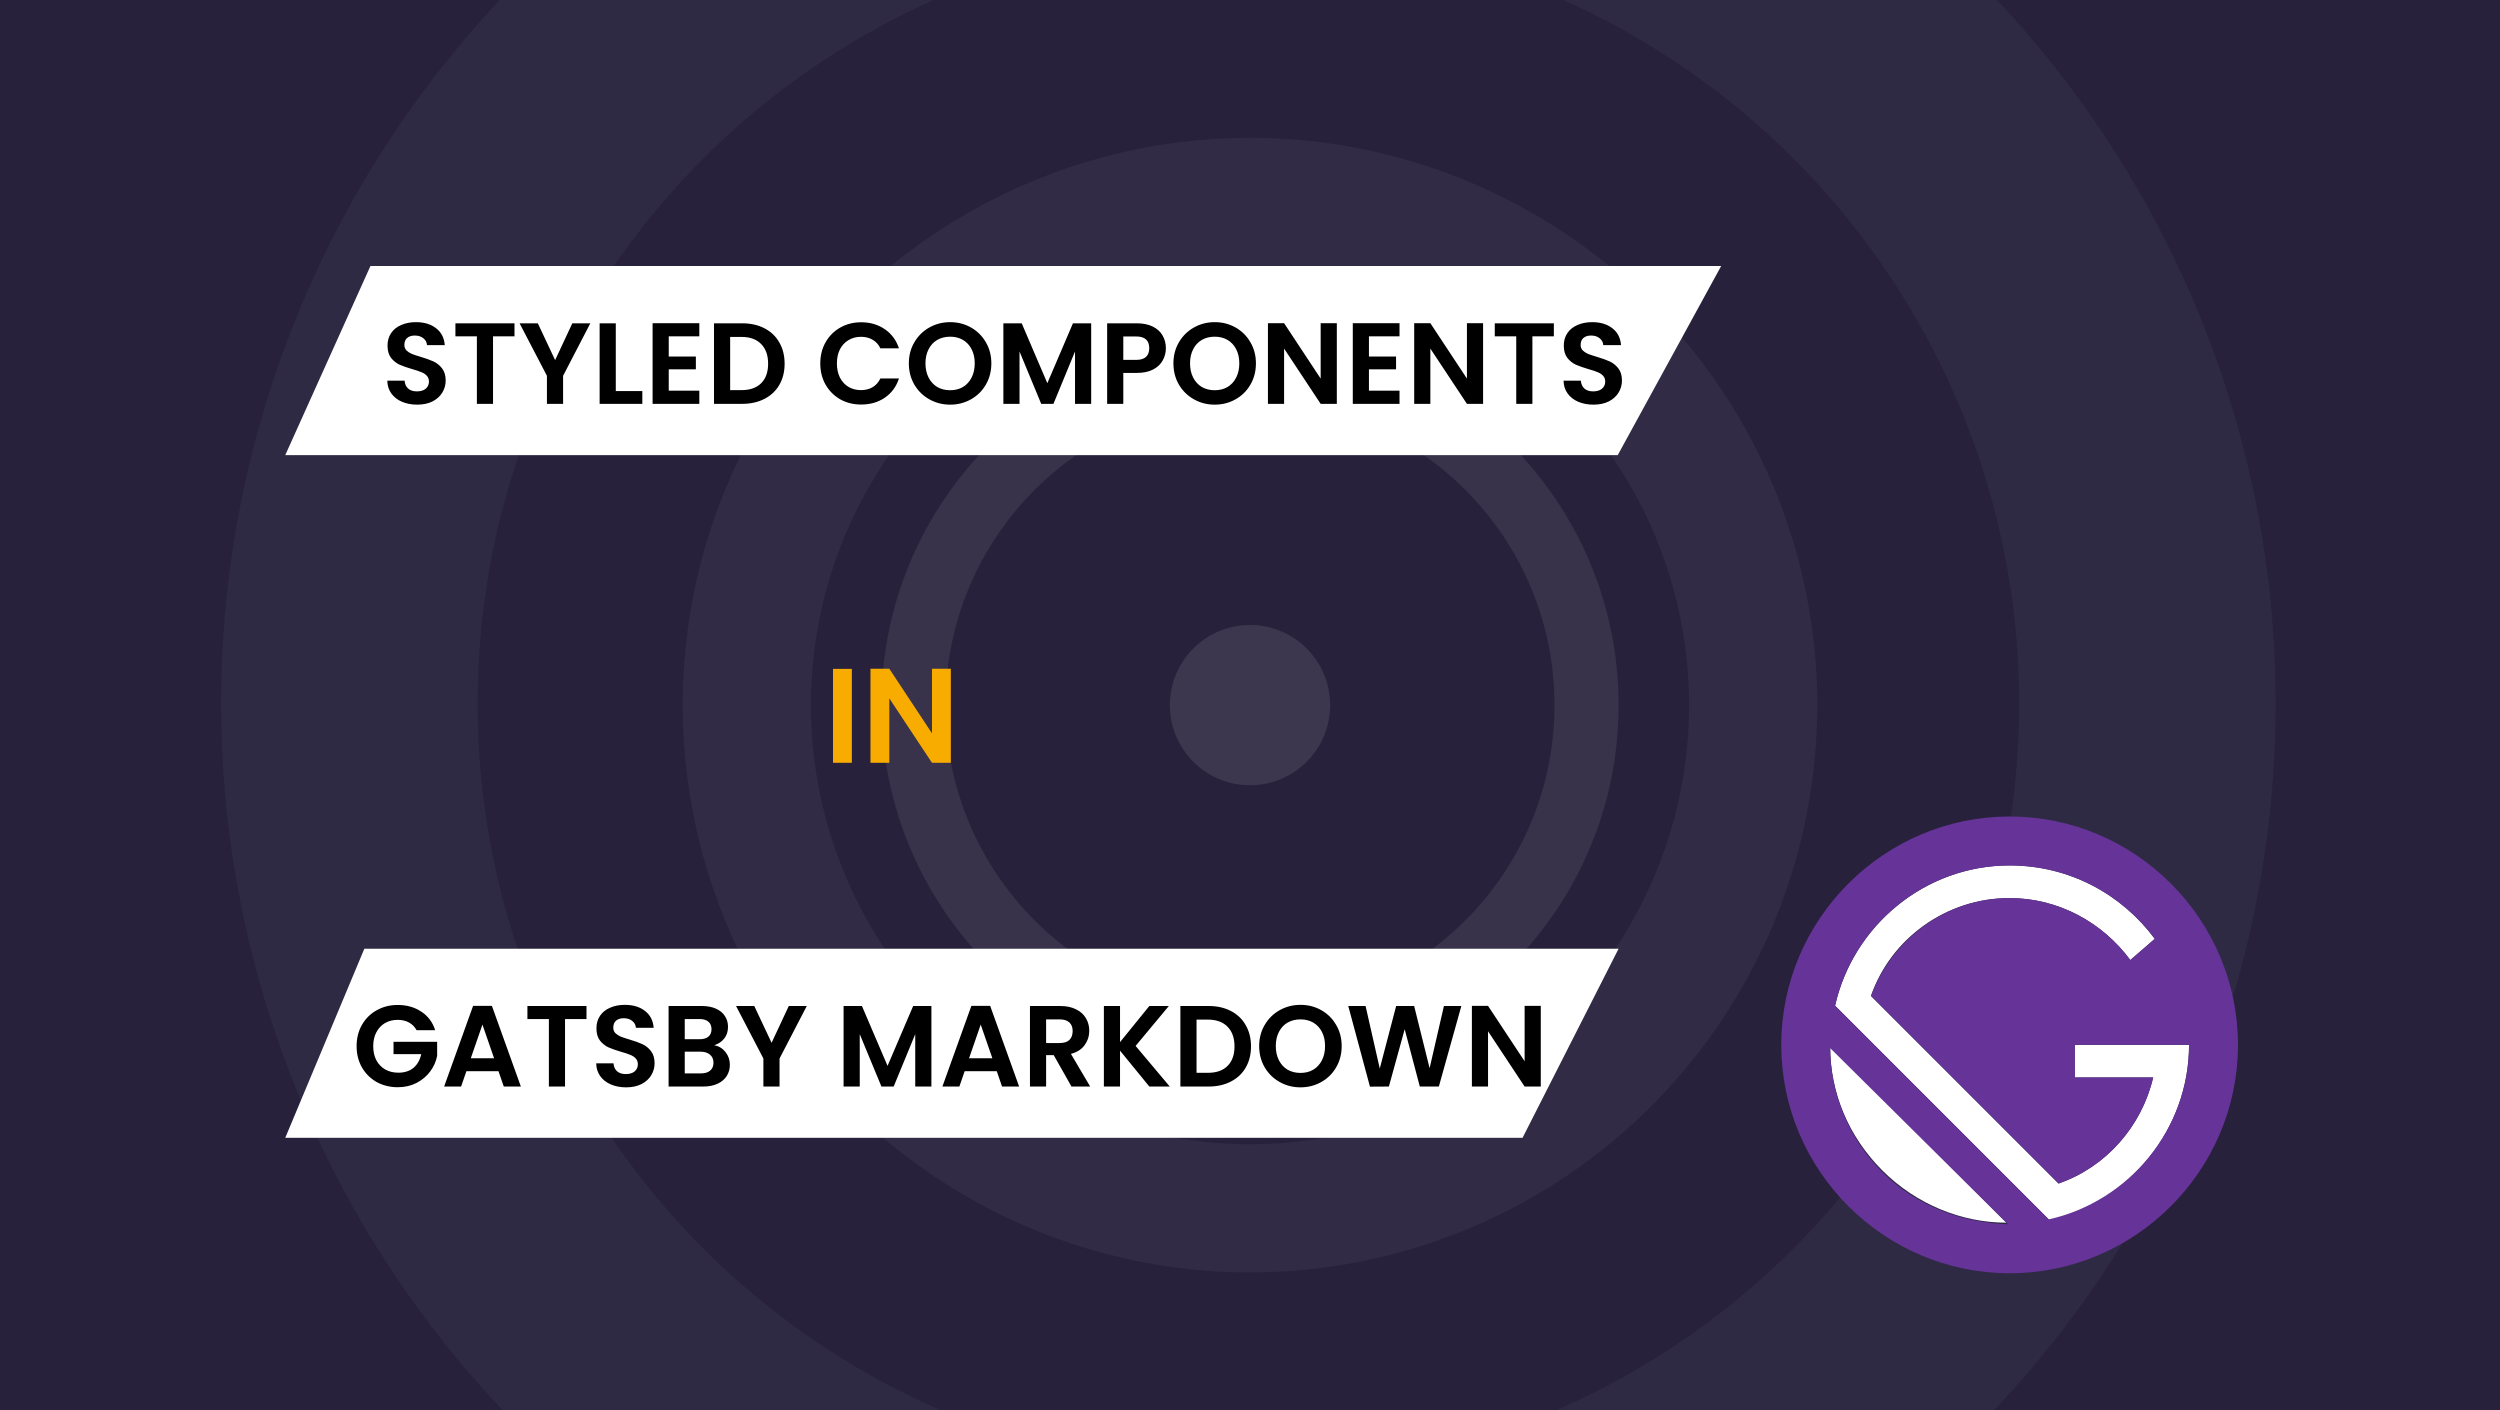 <svg width="780" height="440" viewBox="0 0 780 440" fill="none" xmlns="http://www.w3.org/2000/svg">
<rect x="0" y="0" width="780" height="440" fill="#808080" stroke="none"/>
<g clip-path="url(#clip0)">
<rect width="780" height="440" fill="#27213C"/>
<circle cx="390" cy="220" r="157" stroke="white" stroke-opacity="0.05" stroke-width="40"/>
<circle cx="389.5" cy="219.5" r="280.5" stroke="white" stroke-opacity="0.04" stroke-width="80"/>
<circle cx="390" cy="220" r="105" stroke="white" stroke-opacity="0.08" stroke-width="20"/>
<circle cx="390" cy="220" r="25" fill="white" fill-opacity="0.1"/>
<path d="M682.982 326H647.357V336.179H671.786C668.223 351.446 657.027 364.17 642.268 369.259L583.741 310.732C589.848 292.92 607.152 280.196 627 280.196C642.268 280.196 656.009 287.83 664.661 299.536L672.295 292.92C662.116 279.179 645.83 270.018 627 270.018C600.536 270.018 578.143 288.848 572.545 313.786L639.723 380.964C664.152 374.857 682.982 352.464 682.982 326ZM571.018 326.509C571.018 340.759 576.616 354.5 587.304 365.188C597.991 375.875 612.241 381.473 625.982 381.473L571.018 326.509Z" fill="white"/>
<path d="M627 254.75C587.813 254.75 555.75 286.813 555.75 326C555.75 365.188 587.813 397.25 627 397.25C666.188 397.25 698.25 365.188 698.25 326C698.25 286.813 666.188 254.75 627 254.75ZM587.304 365.696C576.616 355.009 571.018 340.759 571.018 327.018L626.491 381.982C612.241 381.473 597.991 376.384 587.304 365.696ZM639.214 380.455L572.545 313.786C578.143 288.848 600.536 270.018 627 270.018C645.83 270.018 662.116 279.179 672.295 292.92L664.661 299.536C656.009 287.83 642.268 280.196 627 280.196C607.152 280.196 590.357 292.92 583.741 310.732L642.268 369.259C657.027 364.17 668.223 351.446 671.786 336.179H647.357V326H682.982C682.982 352.464 664.152 374.857 639.214 380.455Z" fill="#663399"/>
<path d="M115.576 83H537L504.729 142H89L115.576 83Z" fill="white"/>
<path d="M130.16 126.252C128.408 126.252 126.824 125.952 125.408 125.352C124.016 124.752 122.912 123.888 122.096 122.76C121.28 121.632 120.86 120.3 120.836 118.764H126.236C126.308 119.796 126.668 120.612 127.316 121.212C127.988 121.812 128.9 122.112 130.052 122.112C131.228 122.112 132.152 121.836 132.824 121.284C133.496 120.708 133.832 119.964 133.832 119.052C133.832 118.308 133.604 117.696 133.148 117.216C132.692 116.736 132.116 116.364 131.42 116.1C130.748 115.812 129.812 115.5 128.612 115.164C126.98 114.684 125.648 114.216 124.616 113.76C123.608 113.28 122.732 112.572 121.988 111.636C121.268 110.676 120.908 109.404 120.908 107.82C120.908 106.332 121.28 105.036 122.024 103.932C122.768 102.828 123.812 101.988 125.156 101.412C126.5 100.812 128.036 100.512 129.764 100.512C132.356 100.512 134.456 101.148 136.064 102.42C137.696 103.668 138.596 105.42 138.764 107.676H133.22C133.172 106.812 132.8 106.104 132.104 105.552C131.432 104.976 130.532 104.688 129.404 104.688C128.42 104.688 127.628 104.94 127.028 105.444C126.452 105.948 126.164 106.68 126.164 107.64C126.164 108.312 126.38 108.876 126.812 109.332C127.268 109.764 127.82 110.124 128.468 110.412C129.14 110.676 130.076 110.988 131.276 111.348C132.908 111.828 134.24 112.308 135.272 112.788C136.304 113.268 137.192 113.988 137.936 114.948C138.68 115.908 139.052 117.168 139.052 118.728C139.052 120.072 138.704 121.32 138.008 122.472C137.312 123.624 136.292 124.548 134.948 125.244C133.604 125.916 132.008 126.252 130.16 126.252ZM160.522 100.872V104.94H153.826V126H148.786V104.94H142.09V100.872H160.522ZM184.179 100.872L175.683 117.252V126H170.643V117.252L162.111 100.872H167.799L173.199 112.356L178.563 100.872H184.179ZM192.126 122.004H200.406V126H187.086V100.872H192.126V122.004ZM208.649 104.94V111.24H217.109V115.236H208.649V121.896H218.189V126H203.609V100.836H218.189V104.94H208.649ZM231.553 100.872C234.193 100.872 236.509 101.388 238.501 102.42C240.517 103.452 242.065 104.928 243.145 106.848C244.249 108.744 244.801 110.952 244.801 113.472C244.801 115.992 244.249 118.2 243.145 120.096C242.065 121.968 240.517 123.42 238.501 124.452C236.509 125.484 234.193 126 231.553 126H222.769V100.872H231.553ZM231.373 121.716C234.013 121.716 236.053 120.996 237.493 119.556C238.933 118.116 239.653 116.088 239.653 113.472C239.653 110.856 238.933 108.816 237.493 107.352C236.053 105.864 234.013 105.12 231.373 105.12H227.809V121.716H231.373ZM255.928 113.4C255.928 110.928 256.48 108.72 257.584 106.776C258.712 104.808 260.236 103.284 262.156 102.204C264.1 101.1 266.272 100.548 268.672 100.548C271.48 100.548 273.94 101.268 276.052 102.708C278.164 104.148 279.64 106.14 280.48 108.684H274.684C274.108 107.484 273.292 106.584 272.236 105.984C271.204 105.384 270.004 105.084 268.636 105.084C267.172 105.084 265.864 105.432 264.712 106.128C263.584 106.8 262.696 107.76 262.048 109.008C261.424 110.256 261.112 111.72 261.112 113.4C261.112 115.056 261.424 116.52 262.048 117.792C262.696 119.04 263.584 120.012 264.712 120.708C265.864 121.38 267.172 121.716 268.636 121.716C270.004 121.716 271.204 121.416 272.236 120.816C273.292 120.192 274.108 119.28 274.684 118.08H280.48C279.64 120.648 278.164 122.652 276.052 124.092C273.964 125.508 271.504 126.216 268.672 126.216C266.272 126.216 264.1 125.676 262.156 124.596C260.236 123.492 258.712 121.968 257.584 120.024C256.48 118.08 255.928 115.872 255.928 113.4ZM296.449 126.252C294.097 126.252 291.937 125.7 289.969 124.596C288.001 123.492 286.441 121.968 285.289 120.024C284.137 118.056 283.561 115.836 283.561 113.364C283.561 110.916 284.137 108.72 285.289 106.776C286.441 104.808 288.001 103.272 289.969 102.168C291.937 101.064 294.097 100.512 296.449 100.512C298.825 100.512 300.985 101.064 302.929 102.168C304.897 103.272 306.445 104.808 307.573 106.776C308.725 108.72 309.301 110.916 309.301 113.364C309.301 115.836 308.725 118.056 307.573 120.024C306.445 121.968 304.897 123.492 302.929 124.596C300.961 125.7 298.801 126.252 296.449 126.252ZM296.449 121.752C297.961 121.752 299.293 121.416 300.445 120.744C301.597 120.048 302.497 119.064 303.145 117.792C303.793 116.52 304.117 115.044 304.117 113.364C304.117 111.684 303.793 110.22 303.145 108.972C302.497 107.7 301.597 106.728 300.445 106.056C299.293 105.384 297.961 105.048 296.449 105.048C294.937 105.048 293.593 105.384 292.417 106.056C291.265 106.728 290.365 107.7 289.717 108.972C289.069 110.22 288.745 111.684 288.745 113.364C288.745 115.044 289.069 116.52 289.717 117.792C290.365 119.064 291.265 120.048 292.417 120.744C293.593 121.416 294.937 121.752 296.449 121.752ZM340.446 100.872V126H335.406V109.656L328.674 126H324.858L318.09 109.656V126H313.05V100.872H318.774L326.766 119.556L334.758 100.872H340.446ZM363.753 108.648C363.753 109.992 363.429 111.252 362.781 112.428C362.157 113.604 361.161 114.552 359.793 115.272C358.449 115.992 356.745 116.352 354.681 116.352H350.469V126H345.429V100.872H354.681C356.625 100.872 358.281 101.208 359.649 101.88C361.017 102.552 362.037 103.476 362.709 104.652C363.405 105.828 363.753 107.16 363.753 108.648ZM354.465 112.284C355.857 112.284 356.889 111.972 357.561 111.348C358.233 110.7 358.569 109.8 358.569 108.648C358.569 106.2 357.201 104.976 354.465 104.976H350.469V112.284H354.465ZM378.996 126.252C376.644 126.252 374.484 125.7 372.516 124.596C370.548 123.492 368.988 121.968 367.836 120.024C366.684 118.056 366.108 115.836 366.108 113.364C366.108 110.916 366.684 108.72 367.836 106.776C368.988 104.808 370.548 103.272 372.516 102.168C374.484 101.064 376.644 100.512 378.996 100.512C381.372 100.512 383.532 101.064 385.476 102.168C387.444 103.272 388.992 104.808 390.12 106.776C391.272 108.72 391.848 110.916 391.848 113.364C391.848 115.836 391.272 118.056 390.12 120.024C388.992 121.968 387.444 123.492 385.476 124.596C383.508 125.7 381.348 126.252 378.996 126.252ZM378.996 121.752C380.508 121.752 381.84 121.416 382.992 120.744C384.144 120.048 385.044 119.064 385.692 117.792C386.34 116.52 386.664 115.044 386.664 113.364C386.664 111.684 386.34 110.22 385.692 108.972C385.044 107.7 384.144 106.728 382.992 106.056C381.84 105.384 380.508 105.048 378.996 105.048C377.484 105.048 376.14 105.384 374.964 106.056C373.812 106.728 372.912 107.7 372.264 108.972C371.616 110.22 371.292 111.684 371.292 113.364C371.292 115.044 371.616 116.52 372.264 117.792C372.912 119.064 373.812 120.048 374.964 120.744C376.14 121.416 377.484 121.752 378.996 121.752ZM417.089 126H412.049L400.637 108.756V126H395.597V100.836H400.637L412.049 118.116V100.836H417.089V126ZM427.11 104.94V111.24H435.57V115.236H427.11V121.896H436.65V126H422.07V100.836H436.65V104.94H427.11ZM462.722 126H457.682L446.27 108.756V126H441.23V100.836H446.27L457.682 118.116V100.836H462.722V126ZM484.803 100.872V104.94H478.107V126H473.067V104.94H466.371V100.872H484.803ZM497.156 126.252C495.404 126.252 493.82 125.952 492.404 125.352C491.012 124.752 489.908 123.888 489.092 122.76C488.276 121.632 487.856 120.3 487.832 118.764H493.232C493.304 119.796 493.664 120.612 494.312 121.212C494.984 121.812 495.896 122.112 497.048 122.112C498.224 122.112 499.148 121.836 499.82 121.284C500.492 120.708 500.828 119.964 500.828 119.052C500.828 118.308 500.6 117.696 500.144 117.216C499.688 116.736 499.112 116.364 498.416 116.1C497.744 115.812 496.808 115.5 495.608 115.164C493.976 114.684 492.644 114.216 491.612 113.76C490.604 113.28 489.728 112.572 488.984 111.636C488.264 110.676 487.904 109.404 487.904 107.82C487.904 106.332 488.276 105.036 489.02 103.932C489.764 102.828 490.808 101.988 492.152 101.412C493.496 100.812 495.032 100.512 496.76 100.512C499.352 100.512 501.452 101.148 503.06 102.42C504.692 103.668 505.592 105.42 505.76 107.676H500.216C500.168 106.812 499.796 106.104 499.1 105.552C498.428 104.976 497.528 104.688 496.4 104.688C495.416 104.688 494.624 104.94 494.024 105.444C493.448 105.948 493.16 106.68 493.16 107.64C493.16 108.312 493.376 108.876 493.808 109.332C494.264 109.764 494.816 110.124 495.464 110.412C496.136 110.676 497.072 110.988 498.272 111.348C499.904 111.828 501.236 112.308 502.268 112.788C503.3 113.268 504.188 113.988 504.932 114.948C505.676 115.908 506.048 117.168 506.048 118.728C506.048 120.072 505.7 121.32 505.004 122.472C504.308 123.624 503.288 124.548 501.944 125.244C500.6 125.916 499.004 126.252 497.156 126.252Z" fill="black"/>
<path d="M265.778 208.684V238H259.898V208.684H265.778ZM296.661 238H290.781L277.467 217.882V238H271.587V208.642H277.467L290.781 228.802V208.642H296.661V238Z" fill="#F9AC00"/>
<path d="M113.678 296H505L475.034 355H89L113.678 296Z" fill="white"/>
<path d="M129.98 321.432C129.404 320.376 128.612 319.572 127.604 319.02C126.596 318.468 125.42 318.192 124.076 318.192C122.588 318.192 121.268 318.528 120.116 319.2C118.964 319.872 118.064 320.832 117.416 322.08C116.768 323.328 116.444 324.768 116.444 326.4C116.444 328.08 116.768 329.544 117.416 330.792C118.088 332.04 119.012 333 120.188 333.672C121.364 334.344 122.732 334.68 124.292 334.68C126.212 334.68 127.784 334.176 129.008 333.168C130.232 332.136 131.036 330.708 131.42 328.884H122.78V325.032H136.388V329.424C136.052 331.176 135.332 332.796 134.228 334.284C133.124 335.772 131.696 336.972 129.944 337.884C128.216 338.772 126.272 339.216 124.112 339.216C121.688 339.216 119.492 338.676 117.524 337.596C115.58 336.492 114.044 334.968 112.916 333.024C111.812 331.08 111.26 328.872 111.26 326.4C111.26 323.928 111.812 321.72 112.916 319.776C114.044 317.808 115.58 316.284 117.524 315.204C119.492 314.1 121.676 313.548 124.076 313.548C126.908 313.548 129.368 314.244 131.456 315.636C133.544 317.004 134.984 318.936 135.776 321.432H129.98ZM155.525 334.212H145.517L143.861 339H138.569L147.605 313.836H153.473L162.509 339H157.181L155.525 334.212ZM154.157 330.18L150.521 319.668L146.885 330.18H154.157ZM182.986 313.872V317.94H176.29V339H171.25V317.94H164.554V313.872H182.986ZM195.34 339.252C193.588 339.252 192.004 338.952 190.588 338.352C189.196 337.752 188.092 336.888 187.276 335.76C186.46 334.632 186.04 333.3 186.016 331.764H191.416C191.488 332.796 191.848 333.612 192.496 334.212C193.168 334.812 194.08 335.112 195.232 335.112C196.408 335.112 197.332 334.836 198.004 334.284C198.676 333.708 199.012 332.964 199.012 332.052C199.012 331.308 198.784 330.696 198.328 330.216C197.872 329.736 197.296 329.364 196.6 329.1C195.928 328.812 194.992 328.5 193.792 328.164C192.16 327.684 190.828 327.216 189.796 326.76C188.788 326.28 187.912 325.572 187.168 324.636C186.448 323.676 186.088 322.404 186.088 320.82C186.088 319.332 186.46 318.036 187.204 316.932C187.948 315.828 188.992 314.988 190.336 314.412C191.68 313.812 193.216 313.512 194.944 313.512C197.536 313.512 199.636 314.148 201.244 315.42C202.876 316.668 203.776 318.42 203.944 320.676H198.4C198.352 319.812 197.98 319.104 197.284 318.552C196.612 317.976 195.712 317.688 194.584 317.688C193.6 317.688 192.808 317.94 192.208 318.444C191.632 318.948 191.344 319.68 191.344 320.64C191.344 321.312 191.56 321.876 191.992 322.332C192.448 322.764 193 323.124 193.648 323.412C194.32 323.676 195.256 323.988 196.456 324.348C198.088 324.828 199.42 325.308 200.452 325.788C201.484 326.268 202.372 326.988 203.116 327.948C203.86 328.908 204.232 330.168 204.232 331.728C204.232 333.072 203.884 334.32 203.188 335.472C202.492 336.624 201.472 337.548 200.128 338.244C198.784 338.916 197.188 339.252 195.34 339.252ZM222.857 326.112C224.273 326.376 225.437 327.084 226.349 328.236C227.261 329.388 227.717 330.708 227.717 332.196C227.717 333.54 227.381 334.728 226.709 335.76C226.061 336.768 225.113 337.56 223.865 338.136C222.617 338.712 221.141 339 219.437 339H208.601V313.872H218.969C220.673 313.872 222.137 314.148 223.361 314.7C224.609 315.252 225.545 316.02 226.169 317.004C226.817 317.988 227.141 319.104 227.141 320.352C227.141 321.816 226.745 323.04 225.953 324.024C225.185 325.008 224.153 325.704 222.857 326.112ZM213.641 324.24H218.249C219.449 324.24 220.373 323.976 221.021 323.448C221.669 322.896 221.993 322.116 221.993 321.108C221.993 320.1 221.669 319.32 221.021 318.768C220.373 318.216 219.449 317.94 218.249 317.94H213.641V324.24ZM218.717 334.896C219.941 334.896 220.889 334.608 221.561 334.032C222.257 333.456 222.605 332.64 222.605 331.584C222.605 330.504 222.245 329.664 221.525 329.064C220.805 328.44 219.833 328.128 218.609 328.128H213.641V334.896H218.717ZM251.714 313.872L243.218 330.252V339H238.178V330.252L229.646 313.872H235.334L240.734 325.356L246.098 313.872H251.714ZM290.595 313.872V339H285.555V322.656L278.823 339H275.007L268.239 322.656V339H263.199V313.872H268.923L276.915 332.556L284.907 313.872H290.595ZM310.986 334.212H300.978L299.322 339H294.03L303.066 313.836H308.934L317.97 339H312.642L310.986 334.212ZM309.618 330.18L305.982 319.668L302.346 330.18H309.618ZM334.307 339L328.763 329.208H326.387V339H321.347V313.872H330.779C332.723 313.872 334.379 314.22 335.747 314.916C337.115 315.588 338.135 316.512 338.807 317.688C339.503 318.84 339.851 320.136 339.851 321.576C339.851 323.232 339.371 324.732 338.411 326.076C337.451 327.396 336.023 328.308 334.127 328.812L340.139 339H334.307ZM326.387 325.428H330.599C331.967 325.428 332.987 325.104 333.659 324.456C334.331 323.784 334.667 322.86 334.667 321.684C334.667 320.532 334.331 319.644 333.659 319.02C332.987 318.372 331.967 318.048 330.599 318.048H326.387V325.428ZM358.594 339L349.45 327.804V339H344.41V313.872H349.45V325.14L358.594 313.872H364.678L354.31 326.328L364.966 339H358.594ZM377.065 313.872C379.705 313.872 382.021 314.388 384.013 315.42C386.029 316.452 387.577 317.928 388.657 319.848C389.761 321.744 390.313 323.952 390.313 326.472C390.313 328.992 389.761 331.2 388.657 333.096C387.577 334.968 386.029 336.42 384.013 337.452C382.021 338.484 379.705 339 377.065 339H368.281V313.872H377.065ZM376.885 334.716C379.525 334.716 381.565 333.996 383.005 332.556C384.445 331.116 385.165 329.088 385.165 326.472C385.165 323.856 384.445 321.816 383.005 320.352C381.565 318.864 379.525 318.12 376.885 318.12H373.321V334.716H376.885ZM405.75 339.252C403.398 339.252 401.238 338.7 399.27 337.596C397.302 336.492 395.742 334.968 394.59 333.024C393.438 331.056 392.862 328.836 392.862 326.364C392.862 323.916 393.438 321.72 394.59 319.776C395.742 317.808 397.302 316.272 399.27 315.168C401.238 314.064 403.398 313.512 405.75 313.512C408.126 313.512 410.286 314.064 412.23 315.168C414.198 316.272 415.746 317.808 416.874 319.776C418.026 321.72 418.602 323.916 418.602 326.364C418.602 328.836 418.026 331.056 416.874 333.024C415.746 334.968 414.198 336.492 412.23 337.596C410.262 338.7 408.102 339.252 405.75 339.252ZM405.75 334.752C407.262 334.752 408.594 334.416 409.746 333.744C410.898 333.048 411.798 332.064 412.446 330.792C413.094 329.52 413.418 328.044 413.418 326.364C413.418 324.684 413.094 323.22 412.446 321.972C411.798 320.7 410.898 319.728 409.746 319.056C408.594 318.384 407.262 318.048 405.75 318.048C404.238 318.048 402.894 318.384 401.718 319.056C400.566 319.728 399.666 320.7 399.018 321.972C398.37 323.22 398.046 324.684 398.046 326.364C398.046 328.044 398.37 329.52 399.018 330.792C399.666 332.064 400.566 333.048 401.718 333.744C402.894 334.416 404.238 334.752 405.75 334.752ZM455.939 313.872L448.919 339H442.979L438.263 321.108L433.331 339L427.427 339.036L420.659 313.872H426.059L430.487 333.384L435.599 313.872H441.215L446.039 333.276L450.503 313.872H455.939ZM480.722 339H475.682L464.27 321.756V339H459.23V313.836H464.27L475.682 331.116V313.836H480.722V339Z" fill="black"/>
</g>
<defs>
<clipPath id="clip0">
<rect width="780" height="440" fill="white"/>
</clipPath>
</defs>
</svg>
